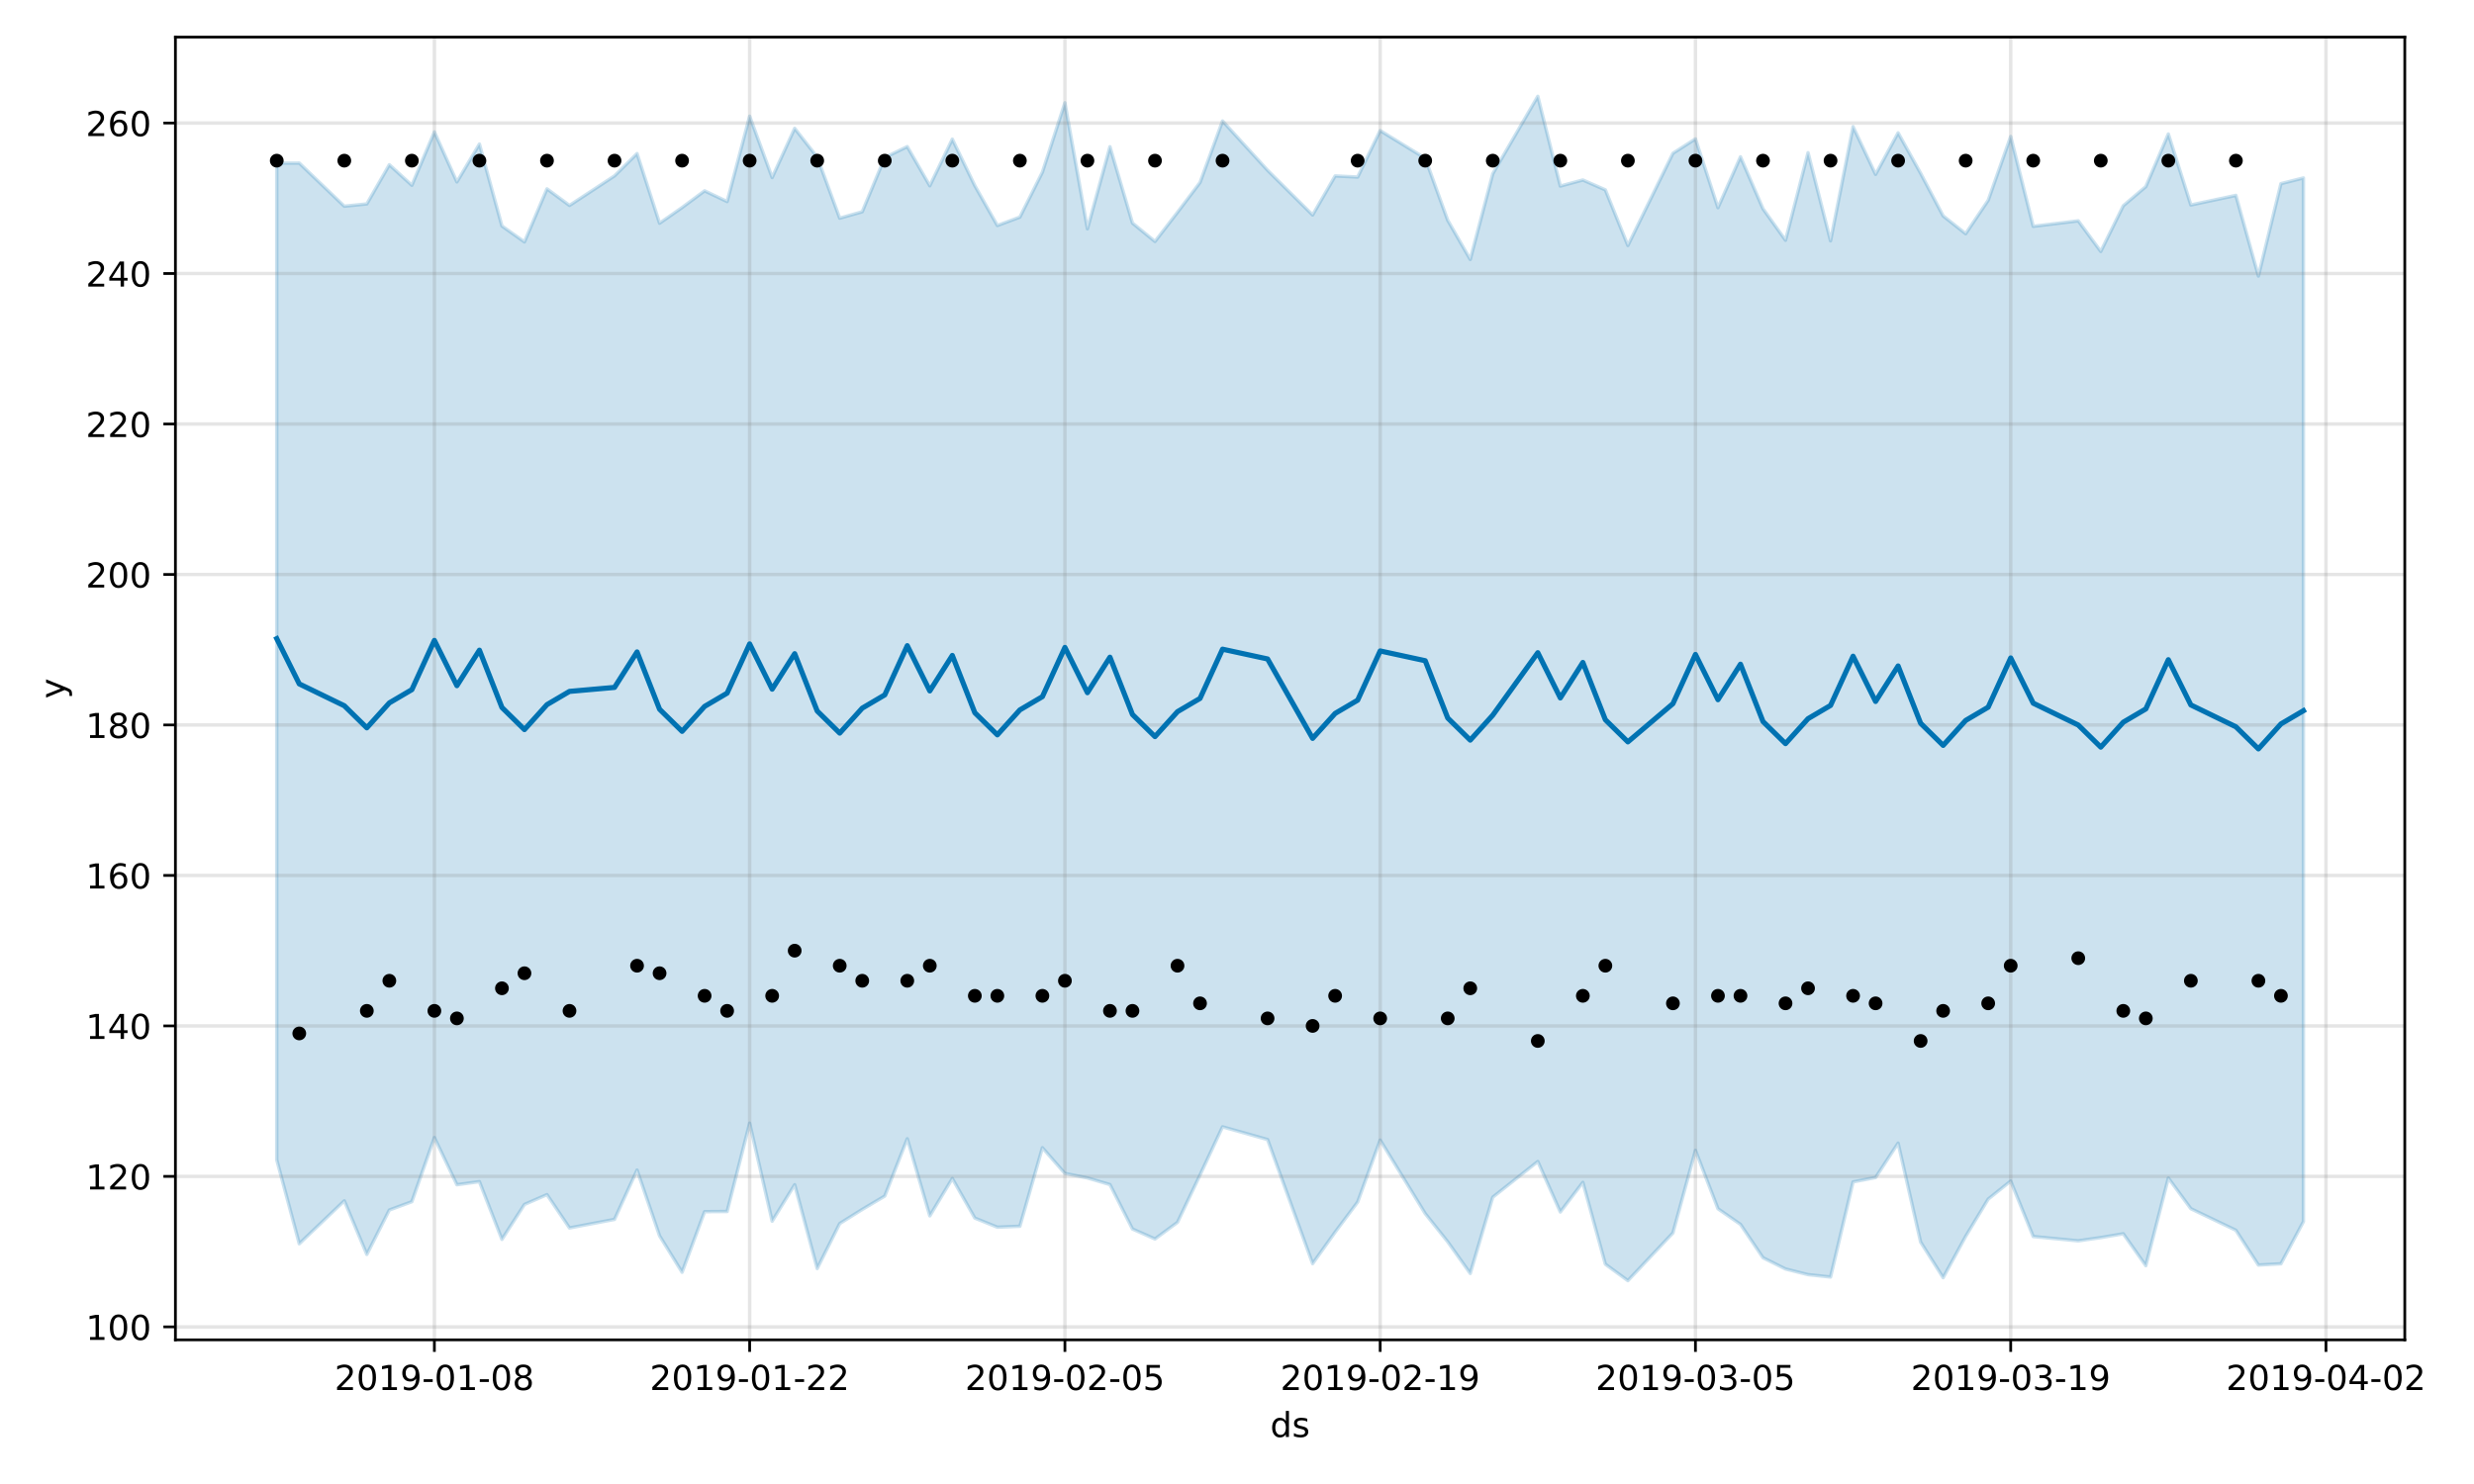 <?xml version="1.0" encoding="utf-8" standalone="no"?>
<!DOCTYPE svg PUBLIC "-//W3C//DTD SVG 1.1//EN"
  "http://www.w3.org/Graphics/SVG/1.1/DTD/svg11.dtd">
<!-- Created with matplotlib (https://matplotlib.org/) -->
<svg height="432pt" version="1.1" viewBox="0 0 720 432" width="720pt" xmlns="http://www.w3.org/2000/svg" xmlns:xlink="http://www.w3.org/1999/xlink">
 <defs>
  <style type="text/css">
*{stroke-linecap:butt;stroke-linejoin:round;}
  </style>
 </defs>
 <g id="figure_1">
  <g id="patch_1">
   <path d="M 0 432 
L 720 432 
L 720 0 
L 0 0 
z
" style="fill:#ffffff;"/>
  </g>
  <g id="axes_1">
   <g id="patch_2">
    <path d="M 51.05 390.04 
L 699.857 390.04 
L 699.857 10.8 
L 51.05 10.8 
z
" style="fill:#ffffff;"/>
   </g>
   <g id="PolyCollection_1">
    <defs>
     <path d="M 80.541 -384.504 
L 80.541 -94.372 
L 87.095 -69.93 
L 100.202 -82.433 
L 106.756 -66.832 
L 113.309 -79.756 
L 119.863 -82.177 
L 126.417 -100.854 
L 132.97 -87.115 
L 139.524 -88.014 
L 146.077 -71.204 
L 152.631 -81.378 
L 159.185 -84.236 
L 165.738 -74.535 
L 178.845 -77.027 
L 185.399 -91.39 
L 191.953 -72.238 
L 198.506 -61.637 
L 205.06 -79.273 
L 211.613 -79.322 
L 218.167 -105.049 
L 224.721 -76.504 
L 231.274 -87.124 
L 237.828 -62.726 
L 244.381 -75.815 
L 250.935 -79.921 
L 257.489 -83.817 
L 264.042 -100.494 
L 270.596 -78.051 
L 277.15 -88.932 
L 283.703 -77.412 
L 290.257 -74.753 
L 296.81 -75.025 
L 303.364 -97.888 
L 309.918 -90.407 
L 316.471 -89.095 
L 323.025 -87.161 
L 329.578 -74.234 
L 336.132 -71.329 
L 342.686 -76.17 
L 349.239 -89.96 
L 355.793 -103.97 
L 368.9 -100.268 
L 382.007 -64.15 
L 388.561 -73.314 
L 395.114 -82.073 
L 401.668 -100.122 
L 414.775 -78.718 
L 421.329 -70.504 
L 427.883 -61.289 
L 434.436 -83.489 
L 447.543 -93.879 
L 454.097 -79.18 
L 460.651 -87.808 
L 467.204 -63.983 
L 473.758 -59.198 
L 486.865 -73.086 
L 493.419 -97.128 
L 499.972 -80.126 
L 506.526 -75.577 
L 513.079 -65.866 
L 519.633 -62.592 
L 526.187 -60.946 
L 532.74 -60.248 
L 539.294 -87.939 
L 545.847 -89.218 
L 552.401 -99.236 
L 558.955 -70.428 
L 565.508 -60.061 
L 572.062 -72.088 
L 578.616 -82.929 
L 585.169 -88.192 
L 591.723 -72.039 
L 604.83 -70.783 
L 611.384 -71.733 
L 617.937 -72.839 
L 624.491 -63.554 
L 631.044 -89.072 
L 637.598 -80.14 
L 650.705 -73.862 
L 657.259 -63.735 
L 663.812 -64.103 
L 670.366 -76.391 
L 670.366 -380.204 
L 670.366 -380.204 
L 663.812 -378.542 
L 657.259 -351.638 
L 650.705 -375.125 
L 637.598 -372.333 
L 631.044 -393.001 
L 624.491 -377.679 
L 617.937 -372.107 
L 611.384 -358.797 
L 604.83 -367.715 
L 591.723 -366.116 
L 585.169 -392.271 
L 578.616 -373.689 
L 572.062 -363.97 
L 565.508 -369.151 
L 558.955 -381.565 
L 552.401 -393.338 
L 545.847 -381.244 
L 539.294 -395.128 
L 532.74 -361.895 
L 526.187 -387.55 
L 519.633 -362.062 
L 513.079 -371.23 
L 506.526 -386.354 
L 499.972 -371.534 
L 493.419 -391.568 
L 486.865 -387.38 
L 473.758 -360.538 
L 467.204 -376.732 
L 460.651 -379.609 
L 454.097 -377.837 
L 447.543 -403.962 
L 434.436 -381.424 
L 427.883 -356.471 
L 421.329 -367.888 
L 414.775 -385.936 
L 401.668 -393.986 
L 395.114 -380.465 
L 388.561 -380.782 
L 382.007 -369.415 
L 368.9 -382.432 
L 355.793 -396.778 
L 349.239 -378.876 
L 342.686 -370.194 
L 336.132 -361.711 
L 329.578 -367.075 
L 323.025 -389.291 
L 316.471 -365.392 
L 309.918 -402.076 
L 303.364 -381.882 
L 296.81 -368.801 
L 290.257 -366.36 
L 283.703 -377.958 
L 277.15 -391.495 
L 270.596 -377.921 
L 264.042 -389.322 
L 257.489 -386.134 
L 250.935 -370.355 
L 244.381 -368.492 
L 237.828 -386.277 
L 231.274 -394.638 
L 224.721 -380.318 
L 218.167 -398.169 
L 211.613 -373.324 
L 205.06 -376.45 
L 198.506 -371.584 
L 191.953 -367.025 
L 185.399 -387.301 
L 178.845 -380.806 
L 165.738 -372.196 
L 159.185 -377.027 
L 152.631 -361.579 
L 146.077 -366.218 
L 139.524 -390.065 
L 132.97 -379.039 
L 126.417 -393.607 
L 119.863 -378.066 
L 113.309 -384.046 
L 106.756 -372.642 
L 100.202 -371.975 
L 87.095 -384.529 
L 80.541 -384.504 
z
" id="m2a8a1f4590" style="stroke:#0072b2;stroke-opacity:0.2;"/>
    </defs>
    <g clip-path="url(#p316ea75b6f)">
     <use style="fill:#0072b2;fill-opacity:0.2;stroke:#0072b2;stroke-opacity:0.2;" x="0" xlink:href="#m2a8a1f4590" y="432"/>
    </g>
   </g>
   <g id="matplotlib.axis_1">
    <g id="xtick_1">
     <g id="line2d_1">
      <path clip-path="url(#p316ea75b6f)" d="M 126.417 390.04 
L 126.417 10.8 
" style="fill:none;stroke:#808080;stroke-linecap:square;stroke-opacity:0.2;"/>
     </g>
     <g id="line2d_2">
      <defs>
       <path d="M 0 0 
L 0 3.5 
" id="m1aa1fd1146" style="stroke:#000000;stroke-width:0.8;"/>
      </defs>
      <g>
       <use style="stroke:#000000;stroke-width:0.8;" x="126.417" xlink:href="#m1aa1fd1146" y="390.04"/>
      </g>
     </g>
     <g id="text_1">
      <!-- 2019-01-08 -->
      <defs>
       <path d="M 19.188 8.297 
L 53.609 8.297 
L 53.609 0 
L 7.328 0 
L 7.328 8.297 
Q 12.938 14.109 22.625 23.891 
Q 32.328 33.688 34.812 36.531 
Q 39.547 41.844 41.422 45.531 
Q 43.312 49.219 43.312 52.781 
Q 43.312 58.594 39.234 62.25 
Q 35.156 65.922 28.609 65.922 
Q 23.969 65.922 18.812 64.312 
Q 13.672 62.703 7.812 59.422 
L 7.812 69.391 
Q 13.766 71.781 18.938 73 
Q 24.125 74.219 28.422 74.219 
Q 39.75 74.219 46.484 68.547 
Q 53.219 62.891 53.219 53.422 
Q 53.219 48.922 51.531 44.891 
Q 49.859 40.875 45.406 35.406 
Q 44.188 33.984 37.641 27.219 
Q 31.109 20.453 19.188 8.297 
z
" id="DejaVuSans-50"/>
       <path d="M 31.781 66.406 
Q 24.172 66.406 20.328 58.906 
Q 16.5 51.422 16.5 36.375 
Q 16.5 21.391 20.328 13.891 
Q 24.172 6.391 31.781 6.391 
Q 39.453 6.391 43.281 13.891 
Q 47.125 21.391 47.125 36.375 
Q 47.125 51.422 43.281 58.906 
Q 39.453 66.406 31.781 66.406 
z
M 31.781 74.219 
Q 44.047 74.219 50.516 64.516 
Q 56.984 54.828 56.984 36.375 
Q 56.984 17.969 50.516 8.266 
Q 44.047 -1.422 31.781 -1.422 
Q 19.531 -1.422 13.062 8.266 
Q 6.594 17.969 6.594 36.375 
Q 6.594 54.828 13.062 64.516 
Q 19.531 74.219 31.781 74.219 
z
" id="DejaVuSans-48"/>
       <path d="M 12.406 8.297 
L 28.516 8.297 
L 28.516 63.922 
L 10.984 60.406 
L 10.984 69.391 
L 28.422 72.906 
L 38.281 72.906 
L 38.281 8.297 
L 54.391 8.297 
L 54.391 0 
L 12.406 0 
z
" id="DejaVuSans-49"/>
       <path d="M 10.984 1.516 
L 10.984 10.5 
Q 14.703 8.734 18.5 7.812 
Q 22.312 6.891 25.984 6.891 
Q 35.75 6.891 40.891 13.453 
Q 46.047 20.016 46.781 33.406 
Q 43.953 29.203 39.594 26.953 
Q 35.25 24.703 29.984 24.703 
Q 19.047 24.703 12.672 31.312 
Q 6.297 37.938 6.297 49.422 
Q 6.297 60.641 12.938 67.422 
Q 19.578 74.219 30.609 74.219 
Q 43.266 74.219 49.922 64.516 
Q 56.594 54.828 56.594 36.375 
Q 56.594 19.141 48.406 8.859 
Q 40.234 -1.422 26.422 -1.422 
Q 22.703 -1.422 18.891 -0.688 
Q 15.094 0.047 10.984 1.516 
z
M 30.609 32.422 
Q 37.25 32.422 41.125 36.953 
Q 45.016 41.5 45.016 49.422 
Q 45.016 57.281 41.125 61.844 
Q 37.25 66.406 30.609 66.406 
Q 23.969 66.406 20.094 61.844 
Q 16.219 57.281 16.219 49.422 
Q 16.219 41.5 20.094 36.953 
Q 23.969 32.422 30.609 32.422 
z
" id="DejaVuSans-57"/>
       <path d="M 4.891 31.391 
L 31.203 31.391 
L 31.203 23.391 
L 4.891 23.391 
z
" id="DejaVuSans-45"/>
       <path d="M 31.781 34.625 
Q 24.75 34.625 20.719 30.859 
Q 16.703 27.094 16.703 20.516 
Q 16.703 13.922 20.719 10.156 
Q 24.75 6.391 31.781 6.391 
Q 38.812 6.391 42.859 10.172 
Q 46.922 13.969 46.922 20.516 
Q 46.922 27.094 42.891 30.859 
Q 38.875 34.625 31.781 34.625 
z
M 21.922 38.812 
Q 15.578 40.375 12.031 44.719 
Q 8.5 49.078 8.5 55.328 
Q 8.5 64.062 14.719 69.141 
Q 20.953 74.219 31.781 74.219 
Q 42.672 74.219 48.875 69.141 
Q 55.078 64.062 55.078 55.328 
Q 55.078 49.078 51.531 44.719 
Q 48 40.375 41.703 38.812 
Q 48.828 37.156 52.797 32.312 
Q 56.781 27.484 56.781 20.516 
Q 56.781 9.906 50.312 4.234 
Q 43.844 -1.422 31.781 -1.422 
Q 19.734 -1.422 13.25 4.234 
Q 6.781 9.906 6.781 20.516 
Q 6.781 27.484 10.781 32.312 
Q 14.797 37.156 21.922 38.812 
z
M 18.312 54.391 
Q 18.312 48.734 21.844 45.562 
Q 25.391 42.391 31.781 42.391 
Q 38.141 42.391 41.719 45.562 
Q 45.312 48.734 45.312 54.391 
Q 45.312 60.062 41.719 63.234 
Q 38.141 66.406 31.781 66.406 
Q 25.391 66.406 21.844 63.234 
Q 18.312 60.062 18.312 54.391 
z
" id="DejaVuSans-56"/>
      </defs>
      <g transform="translate(97.359 404.638)scale(0.1 -0.1)">
       <use xlink:href="#DejaVuSans-50"/>
       <use x="63.623" xlink:href="#DejaVuSans-48"/>
       <use x="127.246" xlink:href="#DejaVuSans-49"/>
       <use x="190.869" xlink:href="#DejaVuSans-57"/>
       <use x="254.492" xlink:href="#DejaVuSans-45"/>
       <use x="290.576" xlink:href="#DejaVuSans-48"/>
       <use x="354.199" xlink:href="#DejaVuSans-49"/>
       <use x="417.822" xlink:href="#DejaVuSans-45"/>
       <use x="453.906" xlink:href="#DejaVuSans-48"/>
       <use x="517.529" xlink:href="#DejaVuSans-56"/>
      </g>
     </g>
    </g>
    <g id="xtick_2">
     <g id="line2d_3">
      <path clip-path="url(#p316ea75b6f)" d="M 218.167 390.04 
L 218.167 10.8 
" style="fill:none;stroke:#808080;stroke-linecap:square;stroke-opacity:0.2;"/>
     </g>
     <g id="line2d_4">
      <g>
       <use style="stroke:#000000;stroke-width:0.8;" x="218.167" xlink:href="#m1aa1fd1146" y="390.04"/>
      </g>
     </g>
     <g id="text_2">
      <!-- 2019-01-22 -->
      <g transform="translate(189.109 404.638)scale(0.1 -0.1)">
       <use xlink:href="#DejaVuSans-50"/>
       <use x="63.623" xlink:href="#DejaVuSans-48"/>
       <use x="127.246" xlink:href="#DejaVuSans-49"/>
       <use x="190.869" xlink:href="#DejaVuSans-57"/>
       <use x="254.492" xlink:href="#DejaVuSans-45"/>
       <use x="290.576" xlink:href="#DejaVuSans-48"/>
       <use x="354.199" xlink:href="#DejaVuSans-49"/>
       <use x="417.822" xlink:href="#DejaVuSans-45"/>
       <use x="453.906" xlink:href="#DejaVuSans-50"/>
       <use x="517.529" xlink:href="#DejaVuSans-50"/>
      </g>
     </g>
    </g>
    <g id="xtick_3">
     <g id="line2d_5">
      <path clip-path="url(#p316ea75b6f)" d="M 309.918 390.04 
L 309.918 10.8 
" style="fill:none;stroke:#808080;stroke-linecap:square;stroke-opacity:0.2;"/>
     </g>
     <g id="line2d_6">
      <g>
       <use style="stroke:#000000;stroke-width:0.8;" x="309.918" xlink:href="#m1aa1fd1146" y="390.04"/>
      </g>
     </g>
     <g id="text_3">
      <!-- 2019-02-05 -->
      <defs>
       <path d="M 10.797 72.906 
L 49.516 72.906 
L 49.516 64.594 
L 19.828 64.594 
L 19.828 46.734 
Q 21.969 47.469 24.109 47.828 
Q 26.266 48.188 28.422 48.188 
Q 40.625 48.188 47.75 41.5 
Q 54.891 34.812 54.891 23.391 
Q 54.891 11.625 47.562 5.094 
Q 40.234 -1.422 26.906 -1.422 
Q 22.312 -1.422 17.547 -0.641 
Q 12.797 0.141 7.719 1.703 
L 7.719 11.625 
Q 12.109 9.234 16.797 8.062 
Q 21.484 6.891 26.703 6.891 
Q 35.156 6.891 40.078 11.328 
Q 45.016 15.766 45.016 23.391 
Q 45.016 31 40.078 35.438 
Q 35.156 39.891 26.703 39.891 
Q 22.75 39.891 18.812 39.016 
Q 14.891 38.141 10.797 36.281 
z
" id="DejaVuSans-53"/>
      </defs>
      <g transform="translate(280.86 404.638)scale(0.1 -0.1)">
       <use xlink:href="#DejaVuSans-50"/>
       <use x="63.623" xlink:href="#DejaVuSans-48"/>
       <use x="127.246" xlink:href="#DejaVuSans-49"/>
       <use x="190.869" xlink:href="#DejaVuSans-57"/>
       <use x="254.492" xlink:href="#DejaVuSans-45"/>
       <use x="290.576" xlink:href="#DejaVuSans-48"/>
       <use x="354.199" xlink:href="#DejaVuSans-50"/>
       <use x="417.822" xlink:href="#DejaVuSans-45"/>
       <use x="453.906" xlink:href="#DejaVuSans-48"/>
       <use x="517.529" xlink:href="#DejaVuSans-53"/>
      </g>
     </g>
    </g>
    <g id="xtick_4">
     <g id="line2d_7">
      <path clip-path="url(#p316ea75b6f)" d="M 401.668 390.04 
L 401.668 10.8 
" style="fill:none;stroke:#808080;stroke-linecap:square;stroke-opacity:0.2;"/>
     </g>
     <g id="line2d_8">
      <g>
       <use style="stroke:#000000;stroke-width:0.8;" x="401.668" xlink:href="#m1aa1fd1146" y="390.04"/>
      </g>
     </g>
     <g id="text_4">
      <!-- 2019-02-19 -->
      <g transform="translate(372.61 404.638)scale(0.1 -0.1)">
       <use xlink:href="#DejaVuSans-50"/>
       <use x="63.623" xlink:href="#DejaVuSans-48"/>
       <use x="127.246" xlink:href="#DejaVuSans-49"/>
       <use x="190.869" xlink:href="#DejaVuSans-57"/>
       <use x="254.492" xlink:href="#DejaVuSans-45"/>
       <use x="290.576" xlink:href="#DejaVuSans-48"/>
       <use x="354.199" xlink:href="#DejaVuSans-50"/>
       <use x="417.822" xlink:href="#DejaVuSans-45"/>
       <use x="453.906" xlink:href="#DejaVuSans-49"/>
       <use x="517.529" xlink:href="#DejaVuSans-57"/>
      </g>
     </g>
    </g>
    <g id="xtick_5">
     <g id="line2d_9">
      <path clip-path="url(#p316ea75b6f)" d="M 493.419 390.04 
L 493.419 10.8 
" style="fill:none;stroke:#808080;stroke-linecap:square;stroke-opacity:0.2;"/>
     </g>
     <g id="line2d_10">
      <g>
       <use style="stroke:#000000;stroke-width:0.8;" x="493.419" xlink:href="#m1aa1fd1146" y="390.04"/>
      </g>
     </g>
     <g id="text_5">
      <!-- 2019-03-05 -->
      <defs>
       <path d="M 40.578 39.312 
Q 47.656 37.797 51.625 33 
Q 55.609 28.219 55.609 21.188 
Q 55.609 10.406 48.188 4.484 
Q 40.766 -1.422 27.094 -1.422 
Q 22.516 -1.422 17.656 -0.516 
Q 12.797 0.391 7.625 2.203 
L 7.625 11.719 
Q 11.719 9.328 16.594 8.109 
Q 21.484 6.891 26.812 6.891 
Q 36.078 6.891 40.938 10.547 
Q 45.797 14.203 45.797 21.188 
Q 45.797 27.641 41.281 31.266 
Q 36.766 34.906 28.719 34.906 
L 20.219 34.906 
L 20.219 43.016 
L 29.109 43.016 
Q 36.375 43.016 40.234 45.922 
Q 44.094 48.828 44.094 54.297 
Q 44.094 59.906 40.109 62.906 
Q 36.141 65.922 28.719 65.922 
Q 24.656 65.922 20.016 65.031 
Q 15.375 64.156 9.812 62.312 
L 9.812 71.094 
Q 15.438 72.656 20.344 73.438 
Q 25.25 74.219 29.594 74.219 
Q 40.828 74.219 47.359 69.109 
Q 53.906 64.016 53.906 55.328 
Q 53.906 49.266 50.438 45.094 
Q 46.969 40.922 40.578 39.312 
z
" id="DejaVuSans-51"/>
      </defs>
      <g transform="translate(464.361 404.638)scale(0.1 -0.1)">
       <use xlink:href="#DejaVuSans-50"/>
       <use x="63.623" xlink:href="#DejaVuSans-48"/>
       <use x="127.246" xlink:href="#DejaVuSans-49"/>
       <use x="190.869" xlink:href="#DejaVuSans-57"/>
       <use x="254.492" xlink:href="#DejaVuSans-45"/>
       <use x="290.576" xlink:href="#DejaVuSans-48"/>
       <use x="354.199" xlink:href="#DejaVuSans-51"/>
       <use x="417.822" xlink:href="#DejaVuSans-45"/>
       <use x="453.906" xlink:href="#DejaVuSans-48"/>
       <use x="517.529" xlink:href="#DejaVuSans-53"/>
      </g>
     </g>
    </g>
    <g id="xtick_6">
     <g id="line2d_11">
      <path clip-path="url(#p316ea75b6f)" d="M 585.169 390.04 
L 585.169 10.8 
" style="fill:none;stroke:#808080;stroke-linecap:square;stroke-opacity:0.2;"/>
     </g>
     <g id="line2d_12">
      <g>
       <use style="stroke:#000000;stroke-width:0.8;" x="585.169" xlink:href="#m1aa1fd1146" y="390.04"/>
      </g>
     </g>
     <g id="text_6">
      <!-- 2019-03-19 -->
      <g transform="translate(556.111 404.638)scale(0.1 -0.1)">
       <use xlink:href="#DejaVuSans-50"/>
       <use x="63.623" xlink:href="#DejaVuSans-48"/>
       <use x="127.246" xlink:href="#DejaVuSans-49"/>
       <use x="190.869" xlink:href="#DejaVuSans-57"/>
       <use x="254.492" xlink:href="#DejaVuSans-45"/>
       <use x="290.576" xlink:href="#DejaVuSans-48"/>
       <use x="354.199" xlink:href="#DejaVuSans-51"/>
       <use x="417.822" xlink:href="#DejaVuSans-45"/>
       <use x="453.906" xlink:href="#DejaVuSans-49"/>
       <use x="517.529" xlink:href="#DejaVuSans-57"/>
      </g>
     </g>
    </g>
    <g id="xtick_7">
     <g id="line2d_13">
      <path clip-path="url(#p316ea75b6f)" d="M 676.92 390.04 
L 676.92 10.8 
" style="fill:none;stroke:#808080;stroke-linecap:square;stroke-opacity:0.2;"/>
     </g>
     <g id="line2d_14">
      <g>
       <use style="stroke:#000000;stroke-width:0.8;" x="676.92" xlink:href="#m1aa1fd1146" y="390.04"/>
      </g>
     </g>
     <g id="text_7">
      <!-- 2019-04-02 -->
      <defs>
       <path d="M 37.797 64.312 
L 12.891 25.391 
L 37.797 25.391 
z
M 35.203 72.906 
L 47.609 72.906 
L 47.609 25.391 
L 58.016 25.391 
L 58.016 17.188 
L 47.609 17.188 
L 47.609 0 
L 37.797 0 
L 37.797 17.188 
L 4.891 17.188 
L 4.891 26.703 
z
" id="DejaVuSans-52"/>
      </defs>
      <g transform="translate(647.862 404.638)scale(0.1 -0.1)">
       <use xlink:href="#DejaVuSans-50"/>
       <use x="63.623" xlink:href="#DejaVuSans-48"/>
       <use x="127.246" xlink:href="#DejaVuSans-49"/>
       <use x="190.869" xlink:href="#DejaVuSans-57"/>
       <use x="254.492" xlink:href="#DejaVuSans-45"/>
       <use x="290.576" xlink:href="#DejaVuSans-48"/>
       <use x="354.199" xlink:href="#DejaVuSans-52"/>
       <use x="417.822" xlink:href="#DejaVuSans-45"/>
       <use x="453.906" xlink:href="#DejaVuSans-48"/>
       <use x="517.529" xlink:href="#DejaVuSans-50"/>
      </g>
     </g>
    </g>
    <g id="text_8">
     <!-- ds -->
     <defs>
      <path d="M 45.406 46.391 
L 45.406 75.984 
L 54.391 75.984 
L 54.391 0 
L 45.406 0 
L 45.406 8.203 
Q 42.578 3.328 38.25 0.953 
Q 33.938 -1.422 27.875 -1.422 
Q 17.969 -1.422 11.734 6.484 
Q 5.516 14.406 5.516 27.297 
Q 5.516 40.188 11.734 48.094 
Q 17.969 56 27.875 56 
Q 33.938 56 38.25 53.625 
Q 42.578 51.266 45.406 46.391 
z
M 14.797 27.297 
Q 14.797 17.391 18.875 11.75 
Q 22.953 6.109 30.078 6.109 
Q 37.203 6.109 41.297 11.75 
Q 45.406 17.391 45.406 27.297 
Q 45.406 37.203 41.297 42.844 
Q 37.203 48.484 30.078 48.484 
Q 22.953 48.484 18.875 42.844 
Q 14.797 37.203 14.797 27.297 
z
" id="DejaVuSans-100"/>
      <path d="M 44.281 53.078 
L 44.281 44.578 
Q 40.484 46.531 36.375 47.5 
Q 32.281 48.484 27.875 48.484 
Q 21.188 48.484 17.844 46.438 
Q 14.5 44.391 14.5 40.281 
Q 14.5 37.156 16.891 35.375 
Q 19.281 33.594 26.516 31.984 
L 29.594 31.297 
Q 39.156 29.25 43.188 25.516 
Q 47.219 21.781 47.219 15.094 
Q 47.219 7.469 41.188 3.016 
Q 35.156 -1.422 24.609 -1.422 
Q 20.219 -1.422 15.453 -0.562 
Q 10.688 0.297 5.422 2 
L 5.422 11.281 
Q 10.406 8.688 15.234 7.391 
Q 20.062 6.109 24.812 6.109 
Q 31.156 6.109 34.562 8.281 
Q 37.984 10.453 37.984 14.406 
Q 37.984 18.062 35.516 20.016 
Q 33.062 21.969 24.703 23.781 
L 21.578 24.516 
Q 13.234 26.266 9.516 29.906 
Q 5.812 33.547 5.812 39.891 
Q 5.812 47.609 11.281 51.797 
Q 16.75 56 26.812 56 
Q 31.781 56 36.172 55.266 
Q 40.578 54.547 44.281 53.078 
z
" id="DejaVuSans-115"/>
     </defs>
     <g transform="translate(369.675 418.317)scale(0.1 -0.1)">
      <use xlink:href="#DejaVuSans-100"/>
      <use x="63.477" xlink:href="#DejaVuSans-115"/>
     </g>
    </g>
   </g>
   <g id="matplotlib.axis_2">
    <g id="ytick_1">
     <g id="line2d_15">
      <path clip-path="url(#p316ea75b6f)" d="M 51.05 386.258 
L 699.857 386.258 
" style="fill:none;stroke:#808080;stroke-linecap:square;stroke-opacity:0.2;"/>
     </g>
     <g id="line2d_16">
      <defs>
       <path d="M 0 0 
L -3.5 0 
" id="m1577eb1cd1" style="stroke:#000000;stroke-width:0.8;"/>
      </defs>
      <g>
       <use style="stroke:#000000;stroke-width:0.8;" x="51.05" xlink:href="#m1577eb1cd1" y="386.258"/>
      </g>
     </g>
     <g id="text_9">
      <!-- 100 -->
      <g transform="translate(24.962 390.057)scale(0.1 -0.1)">
       <use xlink:href="#DejaVuSans-49"/>
       <use x="63.623" xlink:href="#DejaVuSans-48"/>
       <use x="127.246" xlink:href="#DejaVuSans-48"/>
      </g>
     </g>
    </g>
    <g id="ytick_2">
     <g id="line2d_17">
      <path clip-path="url(#p316ea75b6f)" d="M 51.05 342.453 
L 699.857 342.453 
" style="fill:none;stroke:#808080;stroke-linecap:square;stroke-opacity:0.2;"/>
     </g>
     <g id="line2d_18">
      <g>
       <use style="stroke:#000000;stroke-width:0.8;" x="51.05" xlink:href="#m1577eb1cd1" y="342.453"/>
      </g>
     </g>
     <g id="text_10">
      <!-- 120 -->
      <g transform="translate(24.962 346.252)scale(0.1 -0.1)">
       <use xlink:href="#DejaVuSans-49"/>
       <use x="63.623" xlink:href="#DejaVuSans-50"/>
       <use x="127.246" xlink:href="#DejaVuSans-48"/>
      </g>
     </g>
    </g>
    <g id="ytick_3">
     <g id="line2d_19">
      <path clip-path="url(#p316ea75b6f)" d="M 51.05 298.648 
L 699.857 298.648 
" style="fill:none;stroke:#808080;stroke-linecap:square;stroke-opacity:0.2;"/>
     </g>
     <g id="line2d_20">
      <g>
       <use style="stroke:#000000;stroke-width:0.8;" x="51.05" xlink:href="#m1577eb1cd1" y="298.648"/>
      </g>
     </g>
     <g id="text_11">
      <!-- 140 -->
      <g transform="translate(24.962 302.447)scale(0.1 -0.1)">
       <use xlink:href="#DejaVuSans-49"/>
       <use x="63.623" xlink:href="#DejaVuSans-52"/>
       <use x="127.246" xlink:href="#DejaVuSans-48"/>
      </g>
     </g>
    </g>
    <g id="ytick_4">
     <g id="line2d_21">
      <path clip-path="url(#p316ea75b6f)" d="M 51.05 254.843 
L 699.857 254.843 
" style="fill:none;stroke:#808080;stroke-linecap:square;stroke-opacity:0.2;"/>
     </g>
     <g id="line2d_22">
      <g>
       <use style="stroke:#000000;stroke-width:0.8;" x="51.05" xlink:href="#m1577eb1cd1" y="254.843"/>
      </g>
     </g>
     <g id="text_12">
      <!-- 160 -->
      <defs>
       <path d="M 33.016 40.375 
Q 26.375 40.375 22.484 35.828 
Q 18.609 31.297 18.609 23.391 
Q 18.609 15.531 22.484 10.953 
Q 26.375 6.391 33.016 6.391 
Q 39.656 6.391 43.531 10.953 
Q 47.406 15.531 47.406 23.391 
Q 47.406 31.297 43.531 35.828 
Q 39.656 40.375 33.016 40.375 
z
M 52.594 71.297 
L 52.594 62.312 
Q 48.875 64.062 45.094 64.984 
Q 41.312 65.922 37.594 65.922 
Q 27.828 65.922 22.672 59.328 
Q 17.531 52.734 16.797 39.406 
Q 19.672 43.656 24.016 45.922 
Q 28.375 48.188 33.594 48.188 
Q 44.578 48.188 50.953 41.516 
Q 57.328 34.859 57.328 23.391 
Q 57.328 12.156 50.688 5.359 
Q 44.047 -1.422 33.016 -1.422 
Q 20.359 -1.422 13.672 8.266 
Q 6.984 17.969 6.984 36.375 
Q 6.984 53.656 15.188 63.938 
Q 23.391 74.219 37.203 74.219 
Q 40.922 74.219 44.703 73.484 
Q 48.484 72.75 52.594 71.297 
z
" id="DejaVuSans-54"/>
      </defs>
      <g transform="translate(24.962 258.642)scale(0.1 -0.1)">
       <use xlink:href="#DejaVuSans-49"/>
       <use x="63.623" xlink:href="#DejaVuSans-54"/>
       <use x="127.246" xlink:href="#DejaVuSans-48"/>
      </g>
     </g>
    </g>
    <g id="ytick_5">
     <g id="line2d_23">
      <path clip-path="url(#p316ea75b6f)" d="M 51.05 211.038 
L 699.857 211.038 
" style="fill:none;stroke:#808080;stroke-linecap:square;stroke-opacity:0.2;"/>
     </g>
     <g id="line2d_24">
      <g>
       <use style="stroke:#000000;stroke-width:0.8;" x="51.05" xlink:href="#m1577eb1cd1" y="211.038"/>
      </g>
     </g>
     <g id="text_13">
      <!-- 180 -->
      <g transform="translate(24.962 214.837)scale(0.1 -0.1)">
       <use xlink:href="#DejaVuSans-49"/>
       <use x="63.623" xlink:href="#DejaVuSans-56"/>
       <use x="127.246" xlink:href="#DejaVuSans-48"/>
      </g>
     </g>
    </g>
    <g id="ytick_6">
     <g id="line2d_25">
      <path clip-path="url(#p316ea75b6f)" d="M 51.05 167.233 
L 699.857 167.233 
" style="fill:none;stroke:#808080;stroke-linecap:square;stroke-opacity:0.2;"/>
     </g>
     <g id="line2d_26">
      <g>
       <use style="stroke:#000000;stroke-width:0.8;" x="51.05" xlink:href="#m1577eb1cd1" y="167.233"/>
      </g>
     </g>
     <g id="text_14">
      <!-- 200 -->
      <g transform="translate(24.962 171.032)scale(0.1 -0.1)">
       <use xlink:href="#DejaVuSans-50"/>
       <use x="63.623" xlink:href="#DejaVuSans-48"/>
       <use x="127.246" xlink:href="#DejaVuSans-48"/>
      </g>
     </g>
    </g>
    <g id="ytick_7">
     <g id="line2d_27">
      <path clip-path="url(#p316ea75b6f)" d="M 51.05 123.428 
L 699.857 123.428 
" style="fill:none;stroke:#808080;stroke-linecap:square;stroke-opacity:0.2;"/>
     </g>
     <g id="line2d_28">
      <g>
       <use style="stroke:#000000;stroke-width:0.8;" x="51.05" xlink:href="#m1577eb1cd1" y="123.428"/>
      </g>
     </g>
     <g id="text_15">
      <!-- 220 -->
      <g transform="translate(24.962 127.227)scale(0.1 -0.1)">
       <use xlink:href="#DejaVuSans-50"/>
       <use x="63.623" xlink:href="#DejaVuSans-50"/>
       <use x="127.246" xlink:href="#DejaVuSans-48"/>
      </g>
     </g>
    </g>
    <g id="ytick_8">
     <g id="line2d_29">
      <path clip-path="url(#p316ea75b6f)" d="M 51.05 79.623 
L 699.857 79.623 
" style="fill:none;stroke:#808080;stroke-linecap:square;stroke-opacity:0.2;"/>
     </g>
     <g id="line2d_30">
      <g>
       <use style="stroke:#000000;stroke-width:0.8;" x="51.05" xlink:href="#m1577eb1cd1" y="79.623"/>
      </g>
     </g>
     <g id="text_16">
      <!-- 240 -->
      <g transform="translate(24.962 83.422)scale(0.1 -0.1)">
       <use xlink:href="#DejaVuSans-50"/>
       <use x="63.623" xlink:href="#DejaVuSans-52"/>
       <use x="127.246" xlink:href="#DejaVuSans-48"/>
      </g>
     </g>
    </g>
    <g id="ytick_9">
     <g id="line2d_31">
      <path clip-path="url(#p316ea75b6f)" d="M 51.05 35.818 
L 699.857 35.818 
" style="fill:none;stroke:#808080;stroke-linecap:square;stroke-opacity:0.2;"/>
     </g>
     <g id="line2d_32">
      <g>
       <use style="stroke:#000000;stroke-width:0.8;" x="51.05" xlink:href="#m1577eb1cd1" y="35.818"/>
      </g>
     </g>
     <g id="text_17">
      <!-- 260 -->
      <g transform="translate(24.962 39.617)scale(0.1 -0.1)">
       <use xlink:href="#DejaVuSans-50"/>
       <use x="63.623" xlink:href="#DejaVuSans-54"/>
       <use x="127.246" xlink:href="#DejaVuSans-48"/>
      </g>
     </g>
    </g>
    <g id="text_18">
     <!-- y -->
     <defs>
      <path d="M 32.172 -5.078 
Q 28.375 -14.844 24.75 -17.812 
Q 21.141 -20.797 15.094 -20.797 
L 7.906 -20.797 
L 7.906 -13.281 
L 13.188 -13.281 
Q 16.891 -13.281 18.938 -11.516 
Q 21 -9.766 23.484 -3.219 
L 25.094 0.875 
L 2.984 54.688 
L 12.5 54.688 
L 29.594 11.922 
L 46.688 54.688 
L 56.203 54.688 
z
" id="DejaVuSans-121"/>
     </defs>
     <g transform="translate(18.883 203.379)rotate(-90)scale(0.1 -0.1)">
      <use xlink:href="#DejaVuSans-121"/>
     </g>
    </g>
   </g>
   <g id="line2d_33">
    <defs>
     <path d="M 0 1.5 
C 0.398 1.5 0.779 1.342 1.061 1.061 
C 1.342 0.779 1.5 0.398 1.5 0 
C 1.5 -0.398 1.342 -0.779 1.061 -1.061 
C 0.779 -1.342 0.398 -1.5 0 -1.5 
C -0.398 -1.5 -0.779 -1.342 -1.061 -1.061 
C -1.342 -0.779 -1.5 -0.398 -1.5 0 
C -1.5 0.398 -1.342 0.779 -1.061 1.061 
C -0.779 1.342 -0.398 1.5 0 1.5 
z
" id="m05c1f28b79" style="stroke:#000000;"/>
    </defs>
    <g clip-path="url(#p316ea75b6f)">
     <use style="stroke:#000000;" x="80.541" xlink:href="#m05c1f28b79" y="46.769"/>
     <use style="stroke:#000000;" x="87.095" xlink:href="#m05c1f28b79" y="300.838"/>
     <use style="stroke:#000000;" x="100.202" xlink:href="#m05c1f28b79" y="46.769"/>
     <use style="stroke:#000000;" x="106.756" xlink:href="#m05c1f28b79" y="294.267"/>
     <use style="stroke:#000000;" x="113.309" xlink:href="#m05c1f28b79" y="285.506"/>
     <use style="stroke:#000000;" x="119.863" xlink:href="#m05c1f28b79" y="46.769"/>
     <use style="stroke:#000000;" x="126.417" xlink:href="#m05c1f28b79" y="294.267"/>
     <use style="stroke:#000000;" x="132.97" xlink:href="#m05c1f28b79" y="296.457"/>
     <use style="stroke:#000000;" x="139.524" xlink:href="#m05c1f28b79" y="46.769"/>
     <use style="stroke:#000000;" x="146.077" xlink:href="#m05c1f28b79" y="287.696"/>
     <use style="stroke:#000000;" x="152.631" xlink:href="#m05c1f28b79" y="283.316"/>
     <use style="stroke:#000000;" x="159.185" xlink:href="#m05c1f28b79" y="46.769"/>
     <use style="stroke:#000000;" x="165.738" xlink:href="#m05c1f28b79" y="294.267"/>
     <use style="stroke:#000000;" x="178.845" xlink:href="#m05c1f28b79" y="46.769"/>
     <use style="stroke:#000000;" x="185.399" xlink:href="#m05c1f28b79" y="281.126"/>
     <use style="stroke:#000000;" x="191.953" xlink:href="#m05c1f28b79" y="283.316"/>
     <use style="stroke:#000000;" x="198.506" xlink:href="#m05c1f28b79" y="46.769"/>
     <use style="stroke:#000000;" x="205.06" xlink:href="#m05c1f28b79" y="289.887"/>
     <use style="stroke:#000000;" x="211.613" xlink:href="#m05c1f28b79" y="294.267"/>
     <use style="stroke:#000000;" x="218.167" xlink:href="#m05c1f28b79" y="46.769"/>
     <use style="stroke:#000000;" x="224.721" xlink:href="#m05c1f28b79" y="289.887"/>
     <use style="stroke:#000000;" x="231.274" xlink:href="#m05c1f28b79" y="276.745"/>
     <use style="stroke:#000000;" x="237.828" xlink:href="#m05c1f28b79" y="46.769"/>
     <use style="stroke:#000000;" x="244.381" xlink:href="#m05c1f28b79" y="281.126"/>
     <use style="stroke:#000000;" x="250.935" xlink:href="#m05c1f28b79" y="285.506"/>
     <use style="stroke:#000000;" x="257.489" xlink:href="#m05c1f28b79" y="46.769"/>
     <use style="stroke:#000000;" x="264.042" xlink:href="#m05c1f28b79" y="285.506"/>
     <use style="stroke:#000000;" x="270.596" xlink:href="#m05c1f28b79" y="281.126"/>
     <use style="stroke:#000000;" x="277.15" xlink:href="#m05c1f28b79" y="46.769"/>
     <use style="stroke:#000000;" x="283.703" xlink:href="#m05c1f28b79" y="289.887"/>
     <use style="stroke:#000000;" x="290.257" xlink:href="#m05c1f28b79" y="289.887"/>
     <use style="stroke:#000000;" x="296.81" xlink:href="#m05c1f28b79" y="46.769"/>
     <use style="stroke:#000000;" x="303.364" xlink:href="#m05c1f28b79" y="289.887"/>
     <use style="stroke:#000000;" x="309.918" xlink:href="#m05c1f28b79" y="285.506"/>
     <use style="stroke:#000000;" x="316.471" xlink:href="#m05c1f28b79" y="46.769"/>
     <use style="stroke:#000000;" x="323.025" xlink:href="#m05c1f28b79" y="294.267"/>
     <use style="stroke:#000000;" x="329.578" xlink:href="#m05c1f28b79" y="294.267"/>
     <use style="stroke:#000000;" x="336.132" xlink:href="#m05c1f28b79" y="46.769"/>
     <use style="stroke:#000000;" x="342.686" xlink:href="#m05c1f28b79" y="281.126"/>
     <use style="stroke:#000000;" x="349.239" xlink:href="#m05c1f28b79" y="292.077"/>
     <use style="stroke:#000000;" x="355.793" xlink:href="#m05c1f28b79" y="46.769"/>
     <use style="stroke:#000000;" x="368.9" xlink:href="#m05c1f28b79" y="296.457"/>
     <use style="stroke:#000000;" x="382.007" xlink:href="#m05c1f28b79" y="298.648"/>
     <use style="stroke:#000000;" x="388.561" xlink:href="#m05c1f28b79" y="289.887"/>
     <use style="stroke:#000000;" x="395.114" xlink:href="#m05c1f28b79" y="46.769"/>
     <use style="stroke:#000000;" x="401.668" xlink:href="#m05c1f28b79" y="296.457"/>
     <use style="stroke:#000000;" x="414.775" xlink:href="#m05c1f28b79" y="46.769"/>
     <use style="stroke:#000000;" x="421.329" xlink:href="#m05c1f28b79" y="296.457"/>
     <use style="stroke:#000000;" x="427.883" xlink:href="#m05c1f28b79" y="287.696"/>
     <use style="stroke:#000000;" x="434.436" xlink:href="#m05c1f28b79" y="46.769"/>
     <use style="stroke:#000000;" x="447.543" xlink:href="#m05c1f28b79" y="303.028"/>
     <use style="stroke:#000000;" x="454.097" xlink:href="#m05c1f28b79" y="46.769"/>
     <use style="stroke:#000000;" x="460.651" xlink:href="#m05c1f28b79" y="289.887"/>
     <use style="stroke:#000000;" x="467.204" xlink:href="#m05c1f28b79" y="281.126"/>
     <use style="stroke:#000000;" x="473.758" xlink:href="#m05c1f28b79" y="46.769"/>
     <use style="stroke:#000000;" x="486.865" xlink:href="#m05c1f28b79" y="292.077"/>
     <use style="stroke:#000000;" x="493.419" xlink:href="#m05c1f28b79" y="46.769"/>
     <use style="stroke:#000000;" x="499.972" xlink:href="#m05c1f28b79" y="289.887"/>
     <use style="stroke:#000000;" x="506.526" xlink:href="#m05c1f28b79" y="289.887"/>
     <use style="stroke:#000000;" x="513.079" xlink:href="#m05c1f28b79" y="46.769"/>
     <use style="stroke:#000000;" x="519.633" xlink:href="#m05c1f28b79" y="292.077"/>
     <use style="stroke:#000000;" x="526.187" xlink:href="#m05c1f28b79" y="287.696"/>
     <use style="stroke:#000000;" x="532.74" xlink:href="#m05c1f28b79" y="46.769"/>
     <use style="stroke:#000000;" x="539.294" xlink:href="#m05c1f28b79" y="289.887"/>
     <use style="stroke:#000000;" x="545.847" xlink:href="#m05c1f28b79" y="292.077"/>
     <use style="stroke:#000000;" x="552.401" xlink:href="#m05c1f28b79" y="46.769"/>
     <use style="stroke:#000000;" x="558.955" xlink:href="#m05c1f28b79" y="303.028"/>
     <use style="stroke:#000000;" x="565.508" xlink:href="#m05c1f28b79" y="294.267"/>
     <use style="stroke:#000000;" x="572.062" xlink:href="#m05c1f28b79" y="46.769"/>
     <use style="stroke:#000000;" x="578.616" xlink:href="#m05c1f28b79" y="292.077"/>
     <use style="stroke:#000000;" x="585.169" xlink:href="#m05c1f28b79" y="281.126"/>
     <use style="stroke:#000000;" x="591.723" xlink:href="#m05c1f28b79" y="46.769"/>
     <use style="stroke:#000000;" x="604.83" xlink:href="#m05c1f28b79" y="278.935"/>
     <use style="stroke:#000000;" x="611.384" xlink:href="#m05c1f28b79" y="46.769"/>
     <use style="stroke:#000000;" x="617.937" xlink:href="#m05c1f28b79" y="294.267"/>
     <use style="stroke:#000000;" x="624.491" xlink:href="#m05c1f28b79" y="296.457"/>
     <use style="stroke:#000000;" x="631.044" xlink:href="#m05c1f28b79" y="46.769"/>
     <use style="stroke:#000000;" x="637.598" xlink:href="#m05c1f28b79" y="285.506"/>
     <use style="stroke:#000000;" x="650.705" xlink:href="#m05c1f28b79" y="46.769"/>
     <use style="stroke:#000000;" x="657.259" xlink:href="#m05c1f28b79" y="285.506"/>
     <use style="stroke:#000000;" x="663.812" xlink:href="#m05c1f28b79" y="289.887"/>
    </g>
   </g>
   <g id="line2d_34">
    <path clip-path="url(#p316ea75b6f)" d="M 80.541 185.919 
L 87.095 199.086 
L 100.202 205.444 
L 106.756 211.875 
L 113.309 204.615 
L 119.863 200.758 
L 126.417 186.429 
L 132.97 199.597 
L 139.524 189.271 
L 146.077 205.954 
L 152.631 212.386 
L 159.185 205.125 
L 165.738 201.269 
L 178.845 200.108 
L 185.399 189.782 
L 191.953 206.465 
L 198.506 212.896 
L 205.06 205.636 
L 211.613 201.779 
L 218.167 187.451 
L 224.721 200.618 
L 231.274 190.293 
L 237.828 206.976 
L 244.381 213.407 
L 250.935 206.147 
L 257.489 202.29 
L 264.042 187.961 
L 270.596 201.129 
L 277.15 190.804 
L 283.703 207.486 
L 290.257 213.918 
L 296.81 206.658 
L 303.364 202.801 
L 309.918 188.472 
L 316.471 201.64 
L 323.025 191.314 
L 329.578 207.997 
L 336.132 214.428 
L 342.686 207.168 
L 349.239 203.311 
L 355.793 188.983 
L 368.9 191.825 
L 382.007 214.939 
L 388.561 207.679 
L 395.114 203.822 
L 401.668 189.494 
L 414.775 192.336 
L 421.329 209.019 
L 427.883 215.45 
L 434.436 208.19 
L 447.543 190.004 
L 454.097 203.172 
L 460.651 192.847 
L 467.204 209.529 
L 473.758 215.961 
L 486.865 204.844 
L 493.419 190.515 
L 499.972 203.683 
L 506.526 193.357 
L 513.079 210.04 
L 519.633 216.471 
L 526.187 209.211 
L 532.74 205.354 
L 539.294 191.026 
L 545.847 204.194 
L 552.401 193.868 
L 558.955 210.551 
L 565.508 216.982 
L 572.062 209.722 
L 578.616 205.865 
L 585.169 191.537 
L 591.723 204.704 
L 604.83 211.062 
L 611.384 217.493 
L 617.937 210.233 
L 624.491 206.376 
L 631.044 192.047 
L 637.598 205.215 
L 650.705 211.572 
L 657.259 218.004 
L 663.812 210.743 
L 670.366 206.887 
" style="fill:none;stroke:#0072b2;stroke-linecap:square;stroke-width:1.5;"/>
   </g>
   <g id="patch_3">
    <path d="M 51.05 390.04 
L 51.05 10.8 
" style="fill:none;stroke:#000000;stroke-linecap:square;stroke-linejoin:miter;stroke-width:0.8;"/>
   </g>
   <g id="patch_4">
    <path d="M 699.857 390.04 
L 699.857 10.8 
" style="fill:none;stroke:#000000;stroke-linecap:square;stroke-linejoin:miter;stroke-width:0.8;"/>
   </g>
   <g id="patch_5">
    <path d="M 51.05 390.04 
L 699.857 390.04 
" style="fill:none;stroke:#000000;stroke-linecap:square;stroke-linejoin:miter;stroke-width:0.8;"/>
   </g>
   <g id="patch_6">
    <path d="M 51.05 10.8 
L 699.857 10.8 
" style="fill:none;stroke:#000000;stroke-linecap:square;stroke-linejoin:miter;stroke-width:0.8;"/>
   </g>
  </g>
 </g>
 <defs>
  <clipPath id="p316ea75b6f">
   <rect height="379.24" width="648.807" x="51.05" y="10.8"/>
  </clipPath>
 </defs>
</svg>
